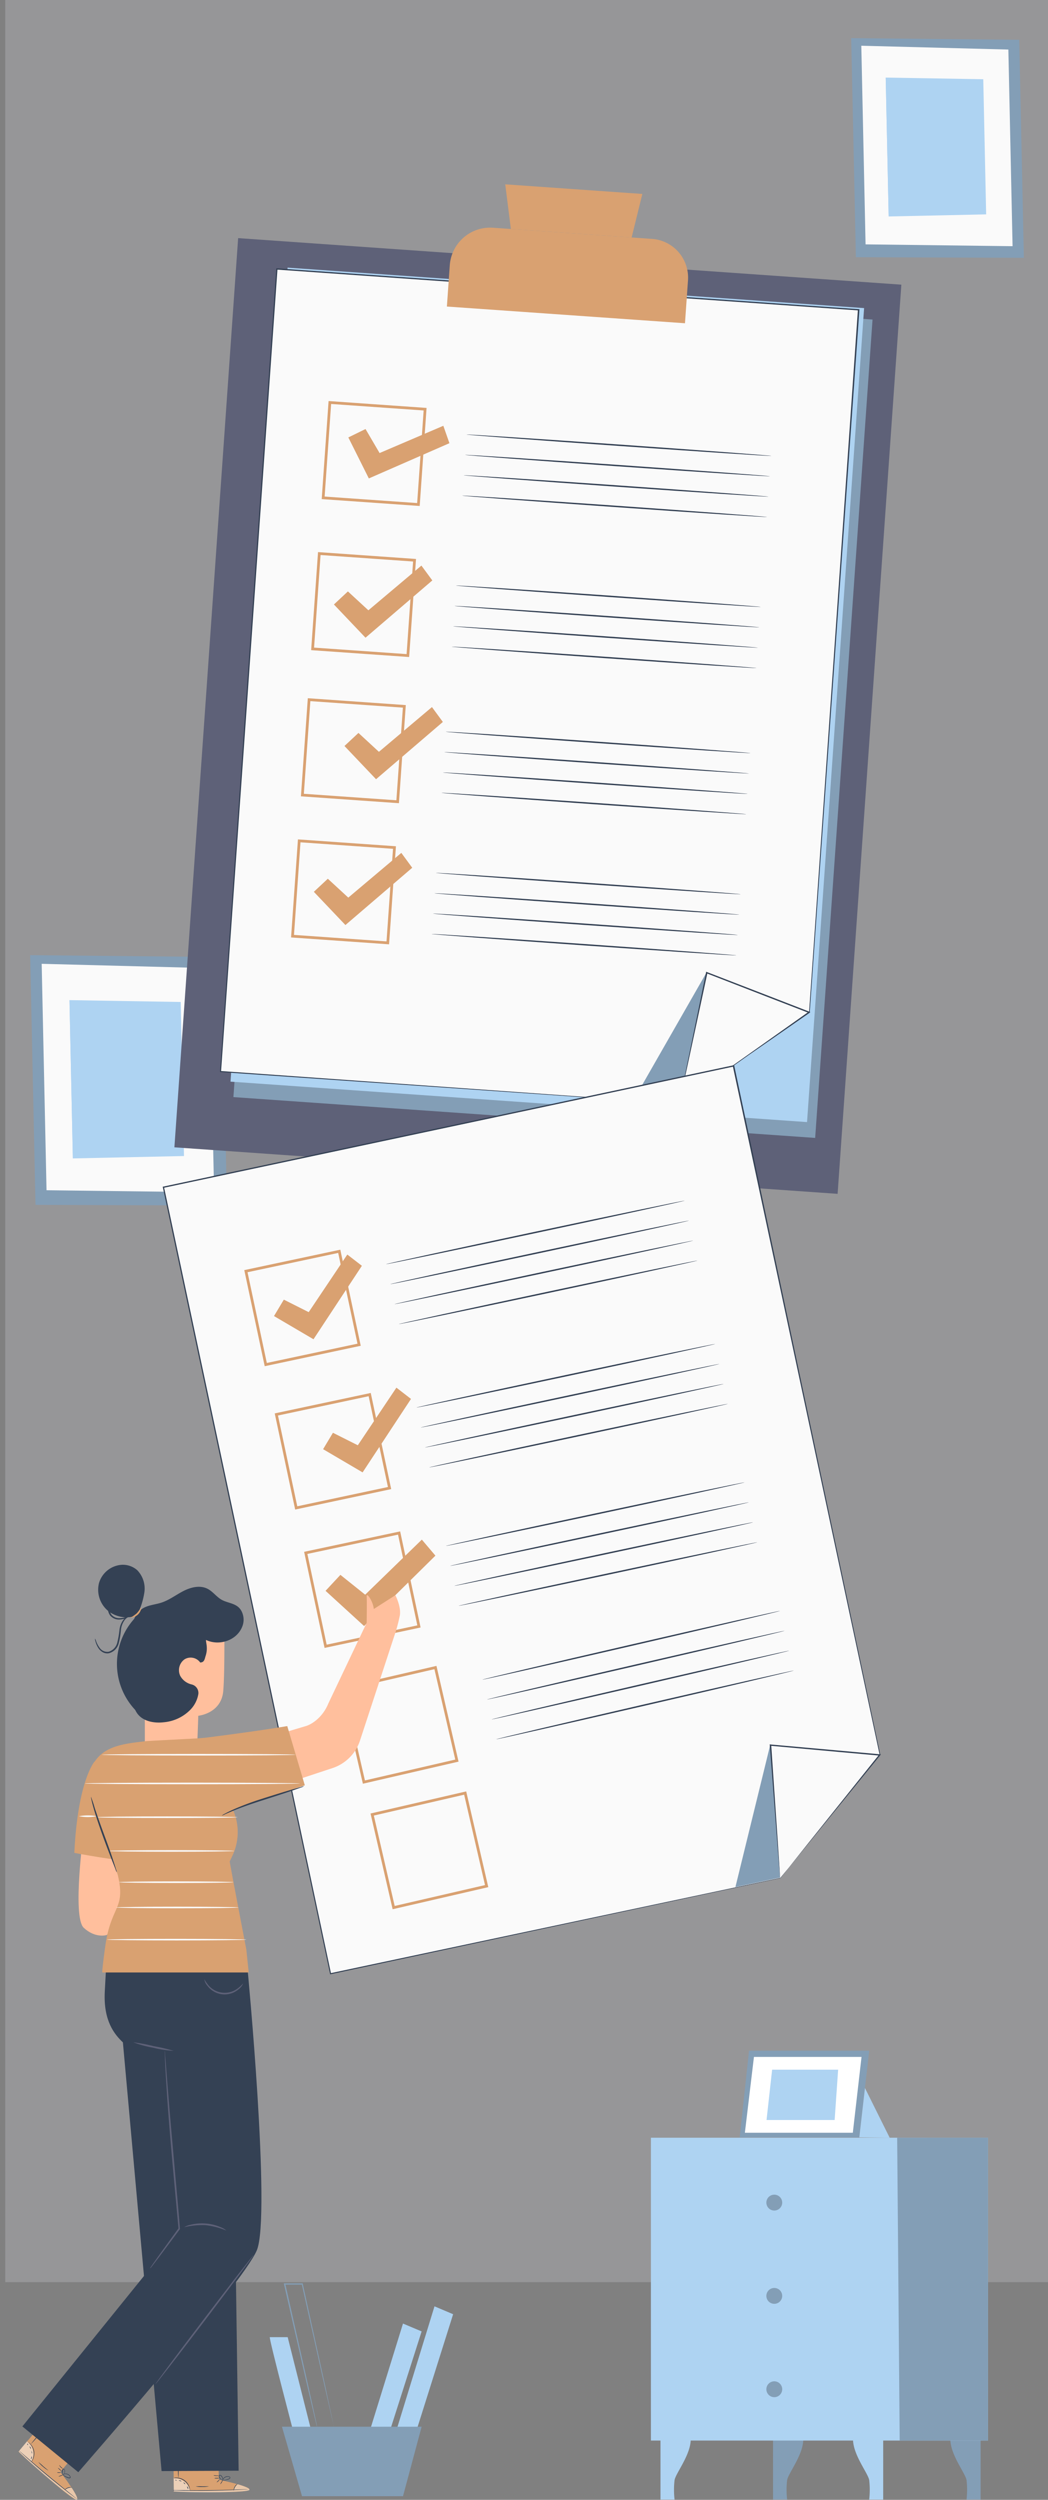 <svg xmlns="http://www.w3.org/2000/svg" width="402" height="958.465" viewBox="0 0 402 958.465">
  <rect x="0" y="0" width="402" height="958.465" fill="#808080" stroke="none"/>
  <g id="img34" transform="translate(-178 -4361)">
    <g id="Grupo_78340" data-name="Grupo 78340" transform="translate(180 4361)">
      <rect id="Rectángulo_33826" data-name="Rectángulo 33826" width="400" height="875" fill="#c8c9d1" opacity="0.304"/>
    </g>
    <g id="Grupo_78671" data-name="Grupo 78671" transform="translate(178 4364)">
      <g id="Grupo_63547" data-name="Grupo 63547" transform="translate(326.51 11.629)">
        <path id="Trazado_140333" data-name="Trazado 140333" d="M2437.22,4188l-64.45-.626,1.8,83.979,64.431.234Z" transform="translate(-2372.77 -4187.37)" fill="#839eb6"/>
        <path id="Trazado_140334" data-name="Trazado 140334" d="M2433.329,4191.946l-56.409-1.466,1.634,76.162,56.391.7Z" transform="translate(-2373.044 -4187.576)" fill="#fafafa"/>
        <path id="Trazado_140335" data-name="Trazado 140335" d="M2424.363,4204.186l-37.423-.625,1.139,53.243,37.395-.8Z" transform="translate(-2373.706 -4188.44)" fill="#aed3f2"/>
        <path id="Trazado_140336" data-name="Trazado 140336" d="M2388.079,4256.8l36.806-28.148-37.946-25.095Z" transform="translate(-2373.706 -4188.44)" fill="#aed3f2"/>
      </g>
      <g id="Grupo_63546" data-name="Grupo 63546" transform="translate(11.571 363.222)">
        <path id="Trazado_140329" data-name="Trazado 140329" d="M2098.133,4241.41l-73.453-.709,2.045,95.728,73.453.271Z" transform="translate(-2024.68 -4240.7)" fill="#839eb6"/>
        <path id="Trazado_140330" data-name="Trazado 140330" d="M2093.711,4245.922l-64.3-1.672,1.859,86.818,64.282.794Z" transform="translate(-2024.993 -4240.935)" fill="#fafafa"/>
        <path id="Trazado_140331" data-name="Trazado 140331" d="M2083.491,4259.87l-42.671-.709,1.308,60.687,42.624-.915Z" transform="translate(-2025.746 -4241.92)" fill="#aed3f2"/>
        <path id="Trazado_140332" data-name="Trazado 140332" d="M2042.128,4319.847l41.952-32.09-43.259-28.6Z" transform="translate(-2025.746 -4241.92)" fill="#aed3f2"/>
      </g>
      <g id="Grupo_78675" data-name="Grupo 78675" transform="translate(5378.749 7427.811)">
        <rect id="Rectángulo_15048" data-name="Rectángulo 15048" width="254.912" height="349.293" transform="matrix(0.998, 0.07, -0.07, 0.998, -5287.402, -7339.512)" fill="#5e6178"/>
        <path id="Trazado_140358" data-name="Trazado 140358" d="M223.6,314.406H0V0H223.6V314.406Z" transform="matrix(0.998, 0.07, -0.07, 0.998, -5267.206, -7323.947)" fill="#839eb6"/>
        <path id="Trazado_140359" data-name="Trazado 140359" d="M221.59,312.723H0V0H221.59V312.723Z" transform="matrix(0.998, 0.07, -0.07, 0.998, -5268.436, -7328.197)" fill="#aed3f2"/>
        <g id="Grupo_63552" data-name="Grupo 63552" transform="matrix(0.998, 0.07, -0.07, 0.998, -5272.753, -7327.94)">
          <path id="Trazado_140360" data-name="Trazado 140360" d="M201.913,287.6l-25.522,20.781H0V0H223.609V270.016Z" transform="translate(0.158 0.231)" fill="#fafafa"/>
          <path id="Trazado_140361" data-name="Trazado 140361" d="M202.071,287.833l1.367-1.135,4.089-3.343,16.177-13.17v.073c0-44.358-.084-142.954-.157-270.015l.242.241H.189L.463.211c0,115.93,0,222.841-.063,308.372l-.21-.21,176.392.126h-.063l19.173-15.558,4.8-3.878c1.051-.862,1.608-1.283,1.608-1.283s-.526.453-1.577,1.324l-4.772,3.921-19.142,15.62h0L.221,308.772H0V0H224.124V.252c-.073,127.1-.137,225.658-.158,270.016h0l-16.387,13.15-4.12,3.312C202.544,287.476,202.071,287.833,202.071,287.833Z" fill="#344154"/>
        </g>
        <path id="Trazado_140362" data-name="Trazado 140362" d="M15.515,0H76.639A14.873,14.873,0,0,1,91.512,14.873V31.366H0V15.5A15.514,15.514,0,0,1,15.515,0Z" transform="matrix(0.998, 0.07, -0.07, 0.998, -5205.132, -7344.581)" fill="#d9a171"/>
        <path id="Trazado_140363" data-name="Trazado 140363" d="M3.343,16.924,0,0H52.683L49.761,16.924Z" transform="matrix(0.998, 0.07, -0.07, 0.998, -5184.941, -7360.133)" fill="#d9a171"/>
        <g id="Grupo_63553" data-name="Grupo 63553" transform="matrix(0.998, 0.07, -0.07, 0.998, -5252.493, -7280.126)">
          <path id="Trazado_140364" data-name="Trazado 140364" d="M37.662,37.673H0V0H37.662ZM1.051,36.621h35.56V1.051H1.051Z" transform="translate(0 3.088)" fill="#d9a171"/>
          <path id="Trazado_140365" data-name="Trazado 140365" d="M117.128.273c0,.158-26.278.274-58.569.274S0,.431,0,.273,26.215,0,58.559,0,117.128.116,117.128.273Z" transform="translate(53.661 11.917)" fill="#344154"/>
          <path id="Trazado_140366" data-name="Trazado 140366" d="M117.128.273c0,.147-26.278.273-58.569.273S0,.42,0,.273,26.215,0,58.559,0,117.128.115,117.128.273Z" transform="translate(53.661 19.738)" fill="#344154"/>
          <path id="Trazado_140367" data-name="Trazado 140367" d="M117.128.273c0,.147-26.278.273-58.569.273S0,.42,0,.273,26.215,0,58.559,0,117.128.116,117.128.273Z" transform="translate(53.661 27.569)" fill="#344154"/>
          <path id="Trazado_140368" data-name="Trazado 140368" d="M117.128.273c0,.158-26.278.273-58.569.273S0,.431,0,.273,26.215,0,58.559,0,117.128.126,117.128.273Z" transform="translate(53.661 35.389)" fill="#344154"/>
          <path id="Trazado_143552" data-name="Trazado 143552" d="M0,17.229l5-5.371,8.335,6.664L32.417,0l4.572,5.393L12.971,29.086Z" transform="matrix(0.956, 0.292, -0.292, 0.956, 13.562, 0)" fill="#d9a171"/>
        </g>
        <g id="Grupo_63554" data-name="Grupo 63554" transform="matrix(0.998, 0.07, -0.07, 0.998, -5256.758, -7219.133)">
          <path id="Trazado_140369" data-name="Trazado 140369" d="M37.662,37.673H0V0H37.662ZM1.051,36.622h35.56V1.051H1.051Z" fill="#d9a171"/>
          <path id="Trazado_140370" data-name="Trazado 140370" d="M0,17.218l5-5.371,8.335,6.675L32.417,0l4.572,5.382L12.971,29.075Z" transform="translate(7.484 2.385)" fill="#d9a171"/>
          <path id="Trazado_140371" data-name="Trazado 140371" d="M117.128.273c0,.157-26.278.272-58.569.272S0,.43,0,.273,26.215,0,58.559,0,117.128.126,117.128.273Z" transform="translate(53.661 8.819)" fill="#344154"/>
          <path id="Trazado_140372" data-name="Trazado 140372" d="M117.128.273c0,.158-26.278.273-58.569.273S0,.431,0,.273,26.215,0,58.559,0,117.128.125,117.128.273Z" transform="translate(53.661 16.65)" fill="#344154"/>
          <path id="Trazado_140373" data-name="Trazado 140373" d="M117.128.273c0,.147-26.278.273-58.569.273S0,.42,0,.273,26.215,0,58.559,0,117.128.147,117.128.273Z" transform="translate(53.661 24.481)" fill="#344154"/>
          <path id="Trazado_140374" data-name="Trazado 140374" d="M117.128.273c0,.147-26.278.273-58.569.273S0,.42,0,.273,26.215,0,58.559,0,117.128.116,117.128.273Z" transform="translate(53.661 32.311)" fill="#344154"/>
        </g>
        <g id="Grupo_63555" data-name="Grupo 63555" transform="matrix(0.998, 0.07, -0.07, 0.998, -5260.676, -7163.107)">
          <path id="Trazado_140375" data-name="Trazado 140375" d="M37.662,37.694H0V0H37.662ZM1.051,36.643h35.56V1.051H1.051Z" transform="translate(0 0)" fill="#d9a171"/>
          <path id="Trazado_140376" data-name="Trazado 140376" d="M0,17.228l5-5.37,8.335,6.674L32.417,0l4.572,5.392L12.971,29.085Z" transform="translate(15.299 0.056)" fill="#d9a171"/>
          <path id="Trazado_140377" data-name="Trazado 140377" d="M117.128.273c0,.158-26.278.273-58.569.273S0,.431,0,.273,26.215,0,58.559,0,117.128.126,117.128.273Z" transform="translate(53.661 8.84)" fill="#344154"/>
          <path id="Trazado_140378" data-name="Trazado 140378" d="M117.128.273c0,.147-26.278.273-58.569.273S0,.42,0,.273,26.215,0,58.559,0,117.128.147,117.128.273Z" transform="translate(53.661 16.672)" fill="#344154"/>
          <path id="Trazado_140379" data-name="Trazado 140379" d="M117.128.273c0,.147-26.278.273-58.569.273S0,.42,0,.273,26.215,0,58.559,0,117.128.116,117.128.273Z" transform="translate(53.661 24.502)" fill="#344154"/>
          <path id="Trazado_140380" data-name="Trazado 140380" d="M117.128.273c0,.157-26.278.273-58.569.273S0,.43,0,.273,26.215,0,58.559,0,117.128.136,117.128.273Z" transform="translate(53.661 32.312)" fill="#344154"/>
        </g>
        <g id="Grupo_63556" data-name="Grupo 63556" transform="matrix(0.998, 0.07, -0.07, 0.998, -5264.461, -7108.979)">
          <path id="Trazado_140381" data-name="Trazado 140381" d="M37.662,37.673H0V0H37.662ZM1.051,36.621h35.56V1.051H1.051Z" fill="#d9a171"/>
          <path id="Trazado_140382" data-name="Trazado 140382" d="M0,17.229l5-5.371,8.335,6.664L32.417,0l4.572,5.393L12.971,29.086Z" transform="translate(7.484 2.385)" fill="#d9a171"/>
          <path id="Trazado_140383" data-name="Trazado 140383" d="M117.128.273c0,.147-26.278.272-58.569.272S0,.42,0,.273,26.215,0,58.559,0,117.128.115,117.128.273Z" transform="translate(53.661 8.829)" fill="#344154"/>
          <path id="Trazado_140384" data-name="Trazado 140384" d="M117.128.273c0,.147-26.278.273-58.569.273S0,.42,0,.273,26.215,0,58.559,0,117.128.116,117.128.273Z" transform="translate(53.661 16.66)" fill="#344154"/>
          <path id="Trazado_140385" data-name="Trazado 140385" d="M117.128.272c0,.157-26.278.273-58.569.273S0,.43,0,.272,26.215,0,58.559,0,117.128.094,117.128.272Z" transform="translate(53.661 24.481)" fill="#344154"/>
          <path id="Trazado_140386" data-name="Trazado 140386" d="M117.128.273c0,.147-26.278.273-58.569.273S0,.419,0,.273,26.215,0,58.559,0,117.128.125,117.128.273Z" transform="translate(53.661 32.312)" fill="#344154"/>
        </g>
        <path id="Trazado_140387" data-name="Trazado 140387" d="M24.513,0,0,50.77H17.5Z" transform="matrix(0.998, 0.07, -0.07, 0.998, -5132.059, -7059.913)" fill="#839eb6"/>
        <g id="Grupo_63557" data-name="Grupo 63557" transform="matrix(0.998, 0.07, -0.07, 0.998, -5114.623, -7058.714)">
          <path id="Trazado_140388" data-name="Trazado 140388" d="M0,50.77,7.011,0,47.217,12.4Z" transform="translate(0.024 0.305)" fill="#fafafa"/>
          <path id="Trazado_140389" data-name="Trazado 140389" d="M.024,51.106,13.541,39.985,47.062,12.54l.095.462L31.631,8.22,6.961.589l.326-.21C5.185,15.095,3.387,27.76,2.1,36.737.844,45.461.192,49.971,0,51.106c0-.073,0-.147,0-.221l.094-.7c.084-.652.2-1.577.357-2.764.326-2.46.788-6.013,1.377-10.459C3.051,27.9,4.754,15.167,6.74.3V0l.284.095,24.691,7.6L47.23,12.487l.484.147-.389.315L13.394,40.279,3.482,48.247l-2.649,2.1c-.273.231-.5.4-.673.536S.024,51.106.024,51.106Z" fill="#344154"/>
        </g>
        <g id="Grupo_78677" data-name="Grupo 78677" transform="translate(-5316.337 -7022.403)">
          <g id="Grupo_78676" data-name="Grupo 78676" transform="matrix(0.978, -0.208, 0.208, 0.978, 0, 46.598)">
            <path id="Trazado_140360-2" data-name="Trazado 140360" d="M201.913,287.6l-25.522,20.781H0V0H223.609V270.016Z" transform="translate(0.158 0.231)" fill="#fafafa"/>
            <path id="Trazado_140361-2" data-name="Trazado 140361" d="M202.071,287.833l1.367-1.135,4.089-3.343,16.177-13.17v.073c0-44.358-.084-142.954-.157-270.015l.242.241H.189L.463.211c0,115.93,0,222.841-.063,308.372l-.21-.21,176.392.126h-.063l19.173-15.558,4.8-3.878c1.051-.862,1.608-1.283,1.608-1.283s-.526.453-1.577,1.324l-4.772,3.921-19.142,15.62h0L.221,308.772H0V0H224.124V.252c-.073,127.1-.137,225.658-.158,270.016h0l-16.387,13.15-4.12,3.312C202.544,287.476,202.071,287.833,202.071,287.833Z" fill="#344154"/>
          </g>
          <path id="Trazado_143551" data-name="Trazado 143551" d="M24.513,0,0,50.77H17.5Z" transform="matrix(0.978, -0.208, 0.208, 0.978, 209.122, 265.463)" fill="#839eb6"/>
          <g id="Grupo_78683" data-name="Grupo 78683" transform="matrix(0.978, -0.208, 0.208, 0.978, 226.214, 261.808)">
            <path id="Trazado_140388-2" data-name="Trazado 140388" d="M0,50.77,7.011,0,47.217,12.4Z" transform="translate(0.024 0.305)" fill="#fafafa"/>
            <path id="Trazado_140389-2" data-name="Trazado 140389" d="M.024,51.106,13.541,39.985,47.062,12.54l.095.462L31.631,8.22,6.961.589l.326-.21C5.185,15.095,3.387,27.76,2.1,36.737.844,45.461.192,49.971,0,51.106c0-.073,0-.147,0-.221l.094-.7c.084-.652.2-1.577.357-2.764.326-2.46.788-6.013,1.377-10.459C3.051,27.9,4.754,15.167,6.74.3V0l.284.095,24.691,7.6L47.23,12.487l.484.147-.389.315L13.394,40.279,3.482,48.247l-2.649,2.1c-.273.231-.5.4-.673.536S.024,51.106.024,51.106Z" fill="#344154"/>
          </g>
        </g>
        <g id="Grupo_63558" data-name="Grupo 63558" transform="matrix(0.998, 0.07, -0.07, 0.998, -5138.909, -7356.915)" opacity="0.3">
          <path id="Trazado_140390" data-name="Trazado 140390" d="M2.9,0,0,16.924H3.616L6.538,0h-4.6" fill="#d9a171"/>
        </g>
        <g id="Grupo_78679" data-name="Grupo 78679" transform="matrix(0.978, -0.208, 0.208, 0.978, -5285.045, -6943.834)">
          <path id="Trazado_140369-2" data-name="Trazado 140369" d="M37.662,37.673H0V0H37.662ZM1.051,36.622h35.56V1.051H1.051Z" fill="#d9a171"/>
          <path id="Trazado_140370-2" data-name="Trazado 140370" d="M0,17.218l5-5.371,8.335,6.675L32.417,0l4.572,5.382L12.971,29.075Z" transform="translate(7.484 2.385)" fill="#d9a171"/>
          <path id="Trazado_140371-2" data-name="Trazado 140371" d="M117.128.273c0,.157-26.278.272-58.569.272S0,.43,0,.273,26.215,0,58.559,0,117.128.126,117.128.273Z" transform="translate(53.661 8.819)" fill="#344154"/>
          <path id="Trazado_140372-2" data-name="Trazado 140372" d="M117.128.273c0,.158-26.278.273-58.569.273S0,.431,0,.273,26.215,0,58.559,0,117.128.125,117.128.273Z" transform="translate(53.661 16.65)" fill="#344154"/>
          <path id="Trazado_140373-2" data-name="Trazado 140373" d="M117.128.273c0,.147-26.278.273-58.569.273S0,.42,0,.273,26.215,0,58.559,0,117.128.147,117.128.273Z" transform="translate(53.661 24.481)" fill="#344154"/>
          <path id="Trazado_140374-2" data-name="Trazado 140374" d="M117.128.273c0,.147-26.278.273-58.569.273S0,.42,0,.273,26.215,0,58.559,0,117.128.116,117.128.273Z" transform="translate(53.661 32.311)" fill="#344154"/>
        </g>
        <g id="Grupo_78678" data-name="Grupo 78678" transform="matrix(0.978, -0.208, 0.208, 0.978, -5273.368, -6888.899)">
          <path id="Trazado_140375-2" data-name="Trazado 140375" d="M37.662,37.694H0V0H37.662ZM1.051,36.643h35.56V1.051H1.051Z" transform="translate(0 0)" fill="#d9a171"/>
          <path id="Trazado_140376-2" data-name="Trazado 140376" d="M0,17.228l5-5.37,8.335,6.674L32.417,0l4.572,5.392L12.971,29.085Z" transform="translate(15.299 0.056)" fill="#d9a171"/>
          <path id="Trazado_140377-2" data-name="Trazado 140377" d="M117.128.273c0,.158-26.278.273-58.569.273S0,.431,0,.273,26.215,0,58.559,0,117.128.126,117.128.273Z" transform="translate(53.661 8.84)" fill="#344154"/>
          <path id="Trazado_140378-2" data-name="Trazado 140378" d="M117.128.273c0,.147-26.278.273-58.569.273S0,.42,0,.273,26.215,0,58.559,0,117.128.147,117.128.273Z" transform="translate(53.661 16.672)" fill="#344154"/>
          <path id="Trazado_140379-2" data-name="Trazado 140379" d="M117.128.273c0,.147-26.278.273-58.569.273S0,.42,0,.273,26.215,0,58.559,0,117.128.116,117.128.273Z" transform="translate(53.661 24.502)" fill="#344154"/>
          <path id="Trazado_140380-2" data-name="Trazado 140380" d="M117.128.273c0,.157-26.278.273-58.569.273S0,.43,0,.273,26.215,0,58.559,0,117.128.136,117.128.273Z" transform="translate(53.661 32.312)" fill="#344154"/>
        </g>
        <g id="Grupo_78680" data-name="Grupo 78680" transform="matrix(0.978, -0.208, 0.208, 0.978, -5262.087, -6835.825)">
          <path id="Trazado_140381-2" data-name="Trazado 140381" d="M37.662,37.673H0V0H37.662ZM1.051,36.621h35.56V1.051H1.051Z" fill="#d9a171"/>
          <path id="Trazado_140383-2" data-name="Trazado 140383" d="M117.128.273c0,.147-26.278.272-58.569.272S0,.42,0,.273,26.215,0,58.559,0,117.128.115,117.128.273Z" transform="translate(53.661 8.829)" fill="#344154"/>
          <path id="Trazado_140384-2" data-name="Trazado 140384" d="M117.128.273c0,.147-26.278.273-58.569.273S0,.42,0,.273,26.215,0,58.559,0,117.128.116,117.128.273Z" transform="translate(53.661 16.66)" fill="#344154"/>
          <path id="Trazado_140385-2" data-name="Trazado 140385" d="M117.128.272c0,.157-26.278.273-58.569.273S0,.43,0,.272,26.215,0,58.559,0,117.128.094,117.128.272Z" transform="translate(53.661 24.481)" fill="#344154"/>
          <path id="Trazado_140386-2" data-name="Trazado 140386" d="M117.128.273c0,.147-26.278.273-58.569.273S0,.419,0,.273,26.215,0,58.559,0,117.128.125,117.128.273Z" transform="translate(53.661 32.312)" fill="#344154"/>
        </g>
        <g id="Grupo_78681" data-name="Grupo 78681" transform="translate(-5248.025 -6783.619) rotate(-13)">
          <path id="Trazado_140364-2" data-name="Trazado 140364" d="M37.662,37.673H0V0H37.662ZM1.051,36.621h35.56V1.051H1.051Z" fill="#d9a171"/>
          <path id="Trazado_140365-2" data-name="Trazado 140365" d="M117.128.273c0,.158-26.278.274-58.569.274S0,.431,0,.273,26.215,0,58.559,0,117.128.116,117.128.273Z" transform="translate(53.661 8.829)" fill="#344154"/>
          <path id="Trazado_140366-2" data-name="Trazado 140366" d="M117.128.273c0,.147-26.278.273-58.569.273S0,.42,0,.273,26.215,0,58.559,0,117.128.115,117.128.273Z" transform="translate(53.661 16.65)" fill="#344154"/>
          <path id="Trazado_140367-2" data-name="Trazado 140367" d="M117.128.273c0,.147-26.278.273-58.569.273S0,.42,0,.273,26.215,0,58.559,0,117.128.116,117.128.273Z" transform="translate(53.661 24.481)" fill="#344154"/>
          <path id="Trazado_140368-2" data-name="Trazado 140368" d="M117.128.273c0,.158-26.278.273-58.569.273S0,.431,0,.273,26.215,0,58.559,0,117.128.126,117.128.273Z" transform="translate(53.661 32.302)" fill="#344154"/>
        </g>
        <g id="Grupo_78682" data-name="Grupo 78682" transform="translate(-5236.615 -6735.495) rotate(-13)">
          <path id="Trazado_140364-3" data-name="Trazado 140364" d="M37.662,37.673H0V0H37.662ZM1.051,36.621h35.56V1.051H1.051Z" fill="#d9a171"/>
        </g>
      </g>
      <rect id="Rectángulo_31400" data-name="Rectángulo 31400" width="400" height="955" fill="none"/>
      <g id="Grupo_63545" data-name="Grupo 63545" transform="translate(249.683 783.258)">
        <g id="Grupo_63544" data-name="Grupo 63544">
          <path id="Trazado_140317" data-name="Trazado 140317" d="M1641.11,4355.066v23.368h5.4a32.459,32.459,0,0,1,0-7.457c.513-2.8,6.375-9.862,6.2-15.958Z" transform="translate(-1637.438 -4206.339)" fill="#aed3f2"/>
          <path id="Trazado_140318" data-name="Trazado 140318" d="M1687.43,4355.066v23.368h5.4a32.459,32.459,0,0,1,0-7.457c.513-2.8,6.366-9.862,6.2-15.958Z" transform="translate(-1640.582 -4206.339)" fill="#839eb6"/>
          <path id="Trazado_140319" data-name="Trazado 140319" d="M1731.917,4355.066v23.368h-5.369a33.047,33.047,0,0,0,0-7.457c-.522-2.8-6.375-9.862-6.208-15.958Z" transform="translate(-1642.816 -4206.339)" fill="#aed3f2"/>
          <path id="Trazado_140320" data-name="Trazado 140320" d="M1772.005,4355.066v23.368h-5.4a33.018,33.018,0,0,0,0-7.457c-.512-2.8-6.375-9.862-6.2-15.958Z" transform="translate(-1645.536 -4206.339)" fill="#839eb6"/>
          <rect id="Rectángulo_15044" data-name="Rectángulo 15044" width="129.302" height="116.113" transform="translate(0 33.37)" fill="#aed3f2"/>
          <path id="Trazado_140321" data-name="Trazado 140321" d="M2109.51,4443.97l.969,116.113h33.873V4443.96Z" transform="translate(-2015.05 -4410.6)" fill="#839eb6"/>
          <rect id="Rectángulo_15045" data-name="Rectángulo 15045" width="83.014" height="29.548" transform="translate(5.816 41.908)" fill="#aed3f2"/>
          <rect id="Rectángulo_15046" data-name="Rectángulo 15046" width="83.014" height="29.548" transform="translate(5.816 77.346)" fill="#aed3f2"/>
          <rect id="Rectángulo_15047" data-name="Rectángulo 15047" width="83.014" height="29.548" transform="translate(5.816 112.776)" fill="#aed3f2"/>
          <g id="Grupo_63543" data-name="Grupo 63543" transform="translate(34.059)">
            <path id="Trazado_140322" data-name="Trazado 140322" d="M2048.289,4408.17l-3.579,33.229h45.878l3.8-33.229Z" transform="translate(-2044.71 -4408.17)" fill="#839eb6"/>
            <path id="Trazado_140323" data-name="Trazado 140323" d="M2050.317,4410.73l-3.477,29.082h41.4l3.346-29.082Z" transform="translate(-2044.854 -4408.344)" fill="#fff"/>
            <path id="Trazado_140324" data-name="Trazado 140324" d="M2057.894,4415.98l-2.144,19.295h26.127l1.342-19.295Z" transform="translate(-2045.459 -4408.7)" fill="#aed3f2"/>
          </g>
          <path id="Trazado_140325" data-name="Trazado 140325" d="M2096.092,4423.52l9.48,19.052-11.642-.131,2.162-18.921" transform="translate(-2013.992 -4409.212)" fill="#aed3f2"/>
        </g>
        <path id="Trazado_140326" data-name="Trazado 140326" d="M1690.757,4257.779a3.039,3.039,0,1,1-3.038-3.039,3.039,3.039,0,0,1,3.038,3.039Z" transform="translate(-1640.395 -4199.531)" fill="#839eb6"/>
        <path id="Trazado_140327" data-name="Trazado 140327" d="M1690.757,4296.149a3.039,3.039,0,1,1-3.038-3.038,3.039,3.039,0,0,1,3.038,3.038Z" transform="translate(-1640.395 -4202.136)" fill="#839eb6"/>
        <path id="Trazado_140328" data-name="Trazado 140328" d="M1690.757,4334.549a3.039,3.039,0,1,1-3.038-3.039,3.039,3.039,0,0,1,3.038,3.039Z" transform="translate(-1640.395 -4204.743)" fill="#839eb6"/>
      </g>
      <g id="Grupo_63548" data-name="Grupo 63548" transform="translate(103.481 872.459)">
        <path id="Trazado_140337" data-name="Trazado 140337" d="M1993.48,4313.48c-.271.822,9.339,37.357,9.339,37.357l6.594-1.373-9.068-35.984Z" transform="translate(-1993.474 -4292.841)" fill="#aed3f2"/>
        <path id="Trazado_140338" data-name="Trazado 140338" d="M2418.257,4520.55l-13.187,42.578h7.7l12.636-39.562Z" transform="translate(-2367.156 -4505.132)" fill="#aed3f2"/>
        <path id="Trazado_140339" data-name="Trazado 140339" d="M2431.061,4513.48l-15.111,49.181h7.7l14.56-46.155Z" transform="translate(-2367.875 -4504.665)" fill="#aed3f2"/>
        <path id="Trazado_140340" data-name="Trazado 140340" d="M2369.48,4562.9l7.7,26.646h38.73l7.145-26.646Z" transform="translate(-2364.805 -4507.93)" fill="#839eb6"/>
        <path id="Trazado_140341" data-name="Trazado 140341" d="M2018.506,4346.351a2.586,2.586,0,0,1-.084-.27l-.206-.813c-.177-.756-.42-1.8-.738-3.147l-2.662-11.637c-2.213-9.89-5.277-23.554-8.695-38.8l.234.187h-6.78l.233-.29c3.446,15.26,6.537,28.952,8.751,38.833,1.083,4.913,1.961,8.891,2.568,11.665.29,1.354.514,2.419.682,3.166.065.346.121.617.159.832a.927.927,0,0,1,0,.28,2.632,2.632,0,0,1-.084-.271c-.056-.206-.122-.476-.206-.813-.187-.756-.439-1.8-.766-3.147-.644-2.8-1.569-6.733-2.718-11.637-2.27-9.89-5.4-23.554-8.891-38.8l-.075-.3h7.285v.2c3.353,15.26,6.369,28.952,8.545,38.833,1.055,4.912,1.868,8.891,2.512,11.665.28,1.354.495,2.419.654,3.166l.159.832A.93.93,0,0,1,2018.506,4346.351Z" transform="translate(-1993.854 -4291.381)" fill="#839eb6"/>
      </g>
      <g id="Grupo_63576" data-name="Grupo 63576" transform="translate(7.119 587.313)">
        <g id="Grupo_63560" data-name="Grupo 63560" transform="translate(29.327 9.635)">
          <path id="Trazado_140391" data-name="Trazado 140391" d="M1740.69,4160.372h0a10.779,10.779,0,0,0,11.581-10.335c.227-5.856.431-11.784.431-11.784s8.886-.838,9.58-9.581.347-29.1.347-29.1h0a30.659,30.659,0,0,0-30.97,1.988l.539,30.958v16.646C1732.211,4154.707,1735.121,4159.94,1740.69,4160.372Z" transform="translate(-1713.084 -4080.357)" fill="#ffbf9d"/>
          <path id="Trazado_140392" data-name="Trazado 140392" d="M1754.231,4119.119a4.5,4.5,0,0,0-5.988-1.306,5.1,5.1,0,0,0-1.7,6.383,6.713,6.713,0,0,0,4.311,3.27,3.378,3.378,0,0,1,2.647,3.593,11.3,11.3,0,0,1-3.09,6.132,16.276,16.276,0,0,1-10.179,4.79c-3.748.443-8.036-.347-10.215-3.425-1.593-2.239-1.7-5.161-1.76-7.9q-.2-9.736-.407-19.46a28.372,28.372,0,0,1,.443-6.982,9.408,9.408,0,0,1,3.689-5.771c2.144-1.4,4.79-1.521,7.281-2.312,3.054-.982,5.64-3.006,8.491-4.467s6.335-2.323,9.2-.887c2.06,1.03,3.437,3.078,5.425,4.216,2.85,1.617,6.719,1.2,8.1,5.424a7.078,7.078,0,0,1,0,4.479c-1.928,5.688-8.97,7.976-14.048,5.521-.1.971.85,3.114-.168,6.156-.323.97-.431,2.455-1.952,2.479" transform="translate(-1713.847 -4081.593)" fill="#344154"/>
          <path id="Trazado_140393" data-name="Trazado 140393" d="M1732.057,4102.415a29.923,29.923,0,0,0,2.826-8.837,10.13,10.13,0,0,0-2.766-8.538,8.381,8.381,0,0,0-5.8-2.048,9.783,9.783,0,0,0-8.838,6.994,10.548,10.548,0,0,0,3.593,10.777,11.461,11.461,0,0,0,11.4,1.485" transform="translate(-1715.948 -4082.986)" fill="#344154"/>
          <path id="Trazado_140394" data-name="Trazado 140394" d="M1731.688,4096.53a4.336,4.336,0,0,1-4.168,4.072,16.072,16.072,0,0,0,2.4-1.677,18.842,18.842,0,0,0,1.773-2.394Z" transform="translate(-1713.902 -4080.31)" fill="#d9a171"/>
          <path id="Trazado_140395" data-name="Trazado 140395" d="M1730.284,4099.638a8.379,8.379,0,0,1-2.395,1.75,6.746,6.746,0,0,1-3.138.886,4.357,4.357,0,0,1-3.677-1.641,4.859,4.859,0,0,1-.647-3.976,7.709,7.709,0,0,1,1.473-2.91,8.951,8.951,0,0,1,2.084-2.1c.084,0-.695.9-1.724,2.4a7.936,7.936,0,0,0-1.27,2.779,4.38,4.38,0,0,0,.587,3.484,3.856,3.856,0,0,0,3.162,1.438,6.7,6.7,0,0,0,2.958-.707C1729.3,4100.212,1730.224,4099.542,1730.284,4099.638Z" transform="translate(-1715.337 -4081.273)" fill="#344154"/>
          <path id="Trazado_140396" data-name="Trazado 140396" d="M1716.15,4108.093a4.1,4.1,0,0,1,.419.97,9.716,9.716,0,0,0,1.305,2.5,3.593,3.593,0,0,0,3.437,1.592,4.789,4.789,0,0,0,3.317-3.341,33.682,33.682,0,0,0,.9-5.113,7.883,7.883,0,0,1,1.677-4.025,4.334,4.334,0,0,1,2.563-1.461,1.674,1.674,0,0,1,1.078.1c0,.06-.4,0-1.03.145a4.332,4.332,0,0,0-2.276,1.509,7.746,7.746,0,0,0-1.449,3.833,30.258,30.258,0,0,1-.874,5.22,5.246,5.246,0,0,1-3.8,3.7,3.515,3.515,0,0,1-2.4-.467,4.77,4.77,0,0,1-1.509-1.425,8.726,8.726,0,0,1-1.2-2.695,2.725,2.725,0,0,1-.168-1.041Z" transform="translate(-1716.148 -4079.788)" fill="#344154"/>
        </g>
        <path id="Trazado_140397" data-name="Trazado 140397" d="M1712.869,4168.318s-4.491,32.837,0,37.005,8.79,2.778,8.79,2.778l8.539-7.186,1.676-32.646Z" transform="translate(-1687.864 -4056.5)" fill="#ffbf9d"/>
        <g id="Grupo_63561" data-name="Grupo 63561" transform="translate(95.938)">
          <path id="Trazado_140398" data-name="Trazado 140398" d="M2160.99,4307.229l5.7-6.12,9.5,7.6,21.736-21.113,5.209,6.144-27.365,26.993Z" transform="translate(-2139.17 -4287.601)" fill="#d9a171"/>
          <path id="Trazado_140399" data-name="Trazado 140399" d="M1820.368,4092.732l-8.263,5.294c-.371-3.258-2.862-6.5-2.742-4.863s0,10.156,0,10.156l-14.743,31.007c-2,4.922-6.06,8-9.089,8.729l-13.76,4.1,5.377,18.179,19.161-6.335a16.516,16.516,0,0,0,10.479-10.5l13.173-40.154a61.914,61.914,0,0,0,2.132-7.9C1822.643,4097.079,1820.368,4092.732,1820.368,4092.732Z" transform="translate(-1771.77 -4071.425)" fill="#ffbf9d"/>
        </g>
        <g id="Grupo_63565" data-name="Grupo 63565" transform="translate(59.304 351.226)">
          <g id="Grupo_63563" data-name="Grupo 63563" transform="translate(0.096)">
            <path id="Trazado_140400" data-name="Trazado 140400" d="M1758.7,4377.418l-.215-9.2-17.221.276.156,13.461h1.078c4.79.191,24.2.623,27.365-.4C1773.379,4380.483,1758.7,4377.418,1758.7,4377.418Z" transform="translate(-1741.26 -4368.22)" fill="#d9a171"/>
            <g id="Grupo_63562" data-name="Grupo 63562" transform="translate(0.096 8.688)" opacity="0.5">
              <path id="Trazado_140401" data-name="Trazado 140401" d="M1747.651,4380.284a5.99,5.99,0,0,0-2.263-3.593,5.849,5.849,0,0,0-4.048-1.2l.072,4.79Z" transform="translate(-1741.34 -4375.474)" fill="#fff"/>
            </g>
          </g>
          <g id="Grupo_63564" data-name="Grupo 63564" transform="translate(0.252 10.946)" opacity="0.4">
            <path id="Trazado_140402" data-name="Trazado 140402" d="M1765.845,4377.36s5.15,1.4,4.527,2.252-20.287,1.2-28.981.539v-.383l22.946-.168S1764.874,4377.42,1765.845,4377.36Z" transform="translate(-1741.39 -4377.36)" fill="#fff"/>
          </g>
          <path id="Trazado_140403" data-name="Trazado 140403" d="M1741.18,4379.441a1.614,1.614,0,0,0,.3,0h.85l3.138.083c2.647,0,6.3.084,10.335,0s7.7-.191,10.335-.323l3.138-.18.85-.072a.889.889,0,0,0,.288,0h-1.15l-3.126.107c-2.647.1-6.3.2-10.335.264s-7.688.06-10.335,0h-4.287Z" transform="translate(-1741.18 -4366.1)" fill="#344154"/>
          <path id="Trazado_140404" data-name="Trazado 140404" d="M1760.572,4379.906a6.433,6.433,0,0,1,.563-1.508,6.718,6.718,0,0,1,1.042-1.2,2.287,2.287,0,0,0-1.2,1.1A2.4,2.4,0,0,0,1760.572,4379.906Z" transform="translate(-1737.351 -4366.446)" fill="#344154"/>
          <path id="Trazado_140405" data-name="Trazado 140405" d="M1756.292,4377.61a3.483,3.483,0,0,0,.539-.671c.252-.407.4-.743.347-.779s-.287.275-.527.671S1756.243,4377.586,1756.292,4377.61Z" transform="translate(-1738.196 -4366.651)" fill="#344154"/>
          <path id="Trazado_140406" data-name="Trazado 140406" d="M1755.121,4376.934a2.944,2.944,0,0,0,.6-.407c.3-.263.491-.526.455-.574s-.311.144-.6.419S1755.073,4376.9,1755.121,4376.934Z" transform="translate(-1738.427 -4366.694)" fill="#344154"/>
          <path id="Trazado_140407" data-name="Trazado 140407" d="M1754.36,4375.452a2.323,2.323,0,0,0,.9.1,1.932,1.932,0,0,0,.9-.108,1.855,1.855,0,0,0-.9-.1,1.973,1.973,0,0,0-.9.108Z" transform="translate(-1738.576 -4366.816)" fill="#344154"/>
          <path id="Trazado_140408" data-name="Trazado 140408" d="M1754.09,4374.47a1.647,1.647,0,0,0,1.006.275,1.728,1.728,0,0,0,1.042-.155,7.879,7.879,0,0,0-1.03,0A5.027,5.027,0,0,0,1754.09,4374.47Z" transform="translate(-1738.629 -4366.985)" fill="#344154"/>
          <path id="Trazado_140409" data-name="Trazado 140409" d="M1756.76,4376.367a3.072,3.072,0,0,0,1.1,0,6.619,6.619,0,0,0,1.2-.276,3.607,3.607,0,0,0,.671-.288.613.613,0,0,0,.275-.359.431.431,0,0,0-.179-.431,2.011,2.011,0,0,0-2.5.633,2.109,2.109,0,0,0-.347.744.717.717,0,0,0,0,.3,3.453,3.453,0,0,1,.491-.958,1.916,1.916,0,0,1,.934-.622,1.712,1.712,0,0,1,1.329.059c.168.132.108.335-.083.456a2.926,2.926,0,0,1-.623.276,8.207,8.207,0,0,1-1.138.322A11.036,11.036,0,0,0,1756.76,4376.367Z" transform="translate(-1738.101 -4366.917)" fill="#344154"/>
          <path id="Trazado_140410" data-name="Trazado 140410" d="M1757.242,4376.5a1.088,1.088,0,0,0,.12-.767,1.809,1.809,0,0,0-.323-.8,1.067,1.067,0,0,0-.922-.551.432.432,0,0,0-.336.515,1.2,1.2,0,0,0,.192.491,3.078,3.078,0,0,0,.539.659,1.732,1.732,0,0,0,.635.442s-.216-.2-.527-.55a3.789,3.789,0,0,1-.479-.646c-.156-.24-.264-.659,0-.707s.563.24.73.455a1.849,1.849,0,0,1,.335.718A4.351,4.351,0,0,1,1757.242,4376.5Z" transform="translate(-1738.297 -4367.003)" fill="#344154"/>
          <path id="Trazado_140411" data-name="Trazado 140411" d="M1741.42,4375.458a7.131,7.131,0,0,1,1.27,0,5.456,5.456,0,0,1,2.79,1.1,5.525,5.525,0,0,1,1.772,2.4c.275.73.312,1.2.347,1.2a.9.9,0,0,0,0-.348,4.892,4.892,0,0,0-.2-.922,5.21,5.21,0,0,0-4.695-3.628,4.4,4.4,0,0,0-.946,0,1.081,1.081,0,0,0-.336.2Z" transform="translate(-1741.132 -4366.835)" fill="#344154"/>
          <path id="Trazado_140412" data-name="Trazado 140412" d="M1742.839,4369.411a27.965,27.965,0,0,0-.1,3.592,28.934,28.934,0,0,0,.108,3.534,27.666,27.666,0,0,0,.1-3.534,32.519,32.519,0,0,0-.108-3.593Z" transform="translate(-1740.875 -4367.985)" fill="#344154"/>
          <path id="Trazado_140413" data-name="Trazado 140413" d="M1748.39,4378.068a9.409,9.409,0,0,0,2.527.216,10.49,10.49,0,0,0,2.515-.24c0-.06-1.138,0-2.515,0A21.149,21.149,0,0,0,1748.39,4378.068Z" transform="translate(-1739.755 -4366.284)" fill="#344154"/>
          <path id="Trazado_140414" data-name="Trazado 140414" d="M1745.58,4378.1s.1.24.2.491.192.491.251.479.084-.275,0-.562S1745.616,4378.054,1745.58,4378.1Z" transform="translate(-1740.311 -4366.269)" fill="#344154"/>
          <path id="Trazado_140415" data-name="Trazado 140415" d="M1744.49,4376.791a1.057,1.057,0,0,0,.263.407c.192.18.359.288.4.24s-.072-.216-.251-.4S1744.538,4376.755,1744.49,4376.791Z" transform="translate(-1740.526 -4366.528)" fill="#344154"/>
          <path id="Trazado_140416" data-name="Trazado 140416" d="M1743,4376.227c0,.06.252.06.5.144s.431.216.479.18-.1-.275-.419-.383S1743,4376.179,1743,4376.227Z" transform="translate(-1740.82 -4366.659)" fill="#344154"/>
          <path id="Trazado_140417" data-name="Trazado 140417" d="M1741.88,4376.013a.481.481,0,0,0,.216.191.462.462,0,0,0,.3,0c.024,0-.084-.144-.227-.2S1741.892,4375.893,1741.88,4376.013Z" transform="translate(-1741.042 -4366.695)" fill="#344154"/>
        </g>
        <g id="Grupo_63569" data-name="Grupo 63569" transform="translate(0 339.358)">
          <g id="Grupo_63567" data-name="Grupo 63567">
            <path id="Trazado_140418" data-name="Trazado 140418" d="M1707.708,4376.43l5.844-7.1-13.245-11.018-8.646,10.3.767.731c3.485,3.245,17.964,16.262,21.006,17.557C1716.845,4388.334,1707.708,4376.43,1707.708,4376.43Z" transform="translate(-1691.66 -4358.31)" fill="#d9a171"/>
            <g id="Grupo_63566" data-name="Grupo 63566" transform="translate(0.168 6.372)" opacity="0.5">
              <path id="Trazado_140419" data-name="Trazado 140419" d="M1696.518,4371.45a5.985,5.985,0,0,0,.659-4.227,5.83,5.83,0,0,0-2.3-3.593l-3.078,3.7Z" transform="translate(-1691.8 -4363.63)" fill="#fff"/>
            </g>
          </g>
          <g id="Grupo_63568" data-name="Grupo 63568" transform="translate(0 10.024)" opacity="0.4">
            <path id="Trazado_140420" data-name="Trazado 140420" d="M1712.007,4380.788s2.994,4.419,1.964,4.658-16.143-12.347-22.311-18.49l.263-.276,17.5,14.839S1711.229,4380.236,1712.007,4380.788Z" transform="translate(-1691.66 -4366.68)" fill="#fff"/>
          </g>
          <path id="Trazado_140421" data-name="Trazado 140421" d="M1691.71,4366.53l.2.2.623.587,2.323,2.107c1.964,1.772,4.719,4.18,7.82,6.766s5.988,4.874,8.048,6.49l2.491,1.9.683.516c.156.107.239.167.251.155l-.227-.191-.659-.54-2.4-1.964c-2.072-1.652-4.91-3.952-8.012-6.539s-5.868-4.97-7.856-6.706l-2.4-2.06-.646-.551A1.176,1.176,0,0,0,1691.71,4366.53Z" transform="translate(-1691.65 -4356.686)" fill="#344154"/>
          <path id="Trazado_140422" data-name="Trazado 140422" d="M1706.34,4379.424a7.394,7.394,0,0,1,1.413-.766,6.37,6.37,0,0,1,1.581-.24A2.779,2.779,0,0,0,1706.34,4379.424Z" transform="translate(-1688.76 -4354.359)" fill="#344154"/>
          <path id="Trazado_140423" data-name="Trazado 140423" d="M1704.46,4374.958a2.079,2.079,0,0,0,.838-.154c.455-.145.8-.312.778-.36a1.693,1.693,0,0,0-.838.157C1704.8,4374.755,1704.448,4374.9,1704.46,4374.958Z" transform="translate(-1689.131 -4355.125)" fill="#344154"/>
          <path id="Trazado_140424" data-name="Trazado 140424" d="M1704,4373.672c0,.06.324.1.731.071a1.5,1.5,0,0,0,.719-.119,2.677,2.677,0,0,0-.731-.084C1704.323,4373.553,1704,4373.612,1704,4373.672Z" transform="translate(-1689.222 -4355.301)" fill="#344154"/>
          <path id="Trazado_140425" data-name="Trazado 140425" d="M1704.26,4372.141a4.046,4.046,0,0,0,.623.659c.383.323.719.551.755.5s-.24-.335-.623-.658S1704.308,4372.094,1704.26,4372.141Z" transform="translate(-1689.171 -4355.578)" fill="#344154"/>
          <path id="Trazado_140426" data-name="Trazado 140426" d="M1704.68,4371.241a2.588,2.588,0,0,0,1.473,1.426,7.735,7.735,0,0,0-.743-.707C1705.015,4371.577,1704.74,4371.2,1704.68,4371.241Z" transform="translate(-1689.088 -4355.755)" fill="#344154"/>
          <path id="Trazado_140427" data-name="Trazado 140427" d="M1705.652,4374.272a3.577,3.577,0,0,0,.85.706,6.817,6.817,0,0,0,1.078.551,3.358,3.358,0,0,0,.694.216.635.635,0,0,0,.431-.084.442.442,0,0,0,.156-.454,2.047,2.047,0,0,0-2.312-1.2,2.264,2.264,0,0,0-.754.335.741.741,0,0,0-.215.216,3.435,3.435,0,0,1,.994-.407,2.117,2.117,0,0,1,1.125.132,1.8,1.8,0,0,1,.958.922.275.275,0,0,1-.359.288,3.054,3.054,0,0,1-.647-.191,6.882,6.882,0,0,1-1.066-.5C1706,4374.511,1705.676,4374.248,1705.652,4374.272Z" transform="translate(-1688.91 -4355.218)" fill="#344154"/>
          <path id="Trazado_140428" data-name="Trazado 140428" d="M1705.832,4374.807a1.2,1.2,0,0,0,.6-.515,1.873,1.873,0,0,0,.287-.815,1.2,1.2,0,0,0-.347-1.018.444.444,0,0,0-.6.168,1.2,1.2,0,0,0-.168.5,3.431,3.431,0,0,0,0,.851,1.557,1.557,0,0,0,.192.742v-.754a4.046,4.046,0,0,1,.072-.8c0-.275.216-.671.467-.527s.263.551.251.827a1.747,1.747,0,0,1-.215.754C1706.083,4374.615,1705.808,4374.77,1705.832,4374.807Z" transform="translate(-1688.91 -4355.525)" fill="#344154"/>
          <path id="Trazado_140429" data-name="Trazado 140429" d="M1694.46,4363.69a6.319,6.319,0,0,1,.946.85,5.388,5.388,0,0,1,1.2,5.653c-.276.731-.575,1.138-.539,1.2s.1-.083.228-.263a4.275,4.275,0,0,0,.443-.839,5.231,5.231,0,0,0,.311-3.09,5.4,5.4,0,0,0-1.5-2.718,5.248,5.248,0,0,0-.742-.586.95.95,0,0,0-.347-.2Z" transform="translate(-1691.107 -4357.247)" fill="#344154"/>
          <path id="Trazado_140430" data-name="Trazado 140430" d="M1700.2,4360.05a29.474,29.474,0,0,0-2.395,2.623,33.649,33.649,0,0,0-2.228,2.754,29.342,29.342,0,0,0,2.4-2.623,33.383,33.383,0,0,0,2.228-2.754Z" transform="translate(-1690.885 -4357.966)" fill="#344154"/>
          <path id="Trazado_140431" data-name="Trazado 140431" d="M1698,4370.241a10.227,10.227,0,0,0,1.772,1.808,10.011,10.011,0,0,0,2.072,1.461c0-.06-.874-.719-1.928-1.628A22.093,22.093,0,0,0,1698,4370.241Z" transform="translate(-1690.407 -4355.953)" fill="#344154"/>
          <path id="Trazado_140432" data-name="Trazado 140432" d="M1695.909,4368.431s-.084.251-.156.515-.18.491-.132.526.24-.155.335-.467S1695.969,4368.431,1695.909,4368.431Z" transform="translate(-1690.88 -4356.311)" fill="#344154"/>
          <path id="Trazado_140433" data-name="Trazado 140433" d="M1695.9,4366.741c-.06,0-.084.216-.06.467s.084.455.144.443.084-.215,0-.467S1695.961,4366.729,1695.9,4366.741Z" transform="translate(-1690.835 -4356.645)" fill="#344154"/>
          <path id="Trazado_140434" data-name="Trazado 140434" d="M1695.11,4365.3a4.635,4.635,0,0,1,.287.431c.132.227.192.443.251.443s.1-.275-.072-.551S1695.134,4365.254,1695.11,4365.3Z" transform="translate(-1690.978 -4356.931)" fill="#344154"/>
          <path id="Trazado_140435" data-name="Trazado 140435" d="M1694.46,4364.392v.288c0,.132.18.228.228.191s0-.155,0-.288S1694.508,4364.354,1694.46,4364.392Z" transform="translate(-1691.107 -4357.109)" fill="#344154"/>
        </g>
        <g id="Grupo_63570" data-name="Grupo 63570" transform="translate(1.461 155.159)">
          <path id="Trazado_140436" data-name="Trazado 140436" d="M1743.322,4212.937s-5.736,24.275-4.107,29.065,12.131,7.581,12.131,7.581l-.359,66.454-58.107,71.855,21.449,17.557s62.909-71.975,68.466-85.028-3.593-108.549-3.593-108.549Z" transform="translate(-1692.88 -4203.044)" fill="#344154"/>
          <path id="Trazado_140437" data-name="Trazado 140437" d="M1767.792,4204.5l2.838,201.828-29.556.144L1726.235,4242.1h0c-3.138-2.994-7.557-8.119-6.946-19.557l.719-13.28Z" transform="translate(-1687.673 -4204.5)" fill="#344154"/>
          <path id="Trazado_140438" data-name="Trazado 140438" d="M1733.75,4321.985s0-.107.168-.3l.563-.826c.539-.767,1.281-1.808,2.191-3.114l8.024-11.1v.155c-.647-7.006-1.425-15.509-2.263-24.659-1.078-11.976-1.94-22.885-2.4-30.765-.263-3.94-.431-7.187-.527-9.341,0-1.054-.072-1.893-.084-2.539a3.624,3.624,0,0,1,0-.886,5.626,5.626,0,0,1,.108.874c0,.646.12,1.485.2,2.539.18,2.275.419,5.438.73,9.317.623,7.868,1.557,18.742,2.635,30.742.8,9.2,1.617,17.676,2.156,24.718v.144l-8.2,10.981-2.311,3.018-.623.791C1733.833,4321.9,1733.762,4322,1733.75,4321.985Z" transform="translate(-1684.805 -4197.76)" fill="#5e6178"/>
          <path id="Trazado_140439" data-name="Trazado 140439" d="M1743.883,4239.151a40.368,40.368,0,0,1-7.832-1.2,41.32,41.32,0,0,1-7.641-2.084,63.184,63.184,0,0,1,7.772,1.472,66.076,66.076,0,0,1,7.7,1.81Z" transform="translate(-1685.86 -4198.302)" fill="#5e6178"/>
          <path id="Trazado_140440" data-name="Trazado 140440" d="M1760.9,4296.606a30.066,30.066,0,0,0-7.976-2.084,30.412,30.412,0,0,0-8.215.791,6.8,6.8,0,0,1,2.3-.9,18.392,18.392,0,0,1,5.988-.514,17.992,17.992,0,0,1,5.8,1.449A6.639,6.639,0,0,1,1760.9,4296.606Z" transform="translate(-1682.639 -4186.848)" fill="#5e6178"/>
          <path id="Trazado_140441" data-name="Trazado 140441" d="M1773.15,4304c.132.1-8.179,11.257-18.575,24.922s-18.934,24.658-19.066,24.551,8.18-11.257,18.575-24.922S1773.018,4303.846,1773.15,4304Z" transform="translate(-1684.457 -4184.842)" fill="#5e6178"/>
          <path id="Trazado_140442" data-name="Trazado 140442" d="M1766.06,4217.259a5.018,5.018,0,0,1-1.665,2.192,8.227,8.227,0,0,1-12.047-1.269,4.851,4.851,0,0,1-1.2-2.492,25.908,25.908,0,0,0,1.509,2.216,8.227,8.227,0,0,0,11.437,1.2A13.46,13.46,0,0,0,1766.06,4217.259Z" transform="translate(-1681.367 -4202.29)" fill="#5e6178"/>
        </g>
        <path id="Trazado_140443" data-name="Trazado 140443" d="M1731.193,4136.237a25.772,25.772,0,0,1-1.4-35.927" transform="translate(-1685.434 -4069.927)" fill="#344154"/>
        <g id="Grupo_63575" data-name="Grupo 63575" transform="translate(21.401 71.495)">
          <g id="Grupo_63574" data-name="Grupo 63574">
            <path id="Trazado_140444" data-name="Trazado 140444" d="M1717.278,4146s-6.419,7.258-7.748,35c0,0,18.287,3.474,18.622,2.468S1717.278,4146,1717.278,4146Z" transform="translate(-1709.53 -4132.396)" fill="#d9a171"/>
            <g id="Grupo_63571" data-name="Grupo 63571" transform="translate(0 13.605)" opacity="0.3">
              <path id="Trazado_140445" data-name="Trazado 140445" d="M1717.278,4146s-6.419,7.258-7.748,35c0,0,18.287,3.474,18.622,2.468S1717.278,4146,1717.278,4146Z" transform="translate(-1709.53 -4146)" fill="#d9a171"/>
            </g>
            <g id="Grupo_63573" data-name="Grupo 63573" transform="translate(5.791)">
              <path id="Trazado_140446" data-name="Trazado 140446" d="M1720.32,4175.26" transform="translate(-1713.189 -4126.614)" fill="#5e6178"/>
              <path id="Trazado_140447" data-name="Trazado 140447" d="M1719.293,4229.093h56.155l-.91-8.766s-6.419-33.377-6.371-33.808l1.006-2.131a21.138,21.138,0,0,0,.252-17.652h0l27.544-9.4-6.73-22.694c-12.479,2.107-31.341,4.455-31.341,4.455l-2.8.24s-19.473,1.018-19.892,1.065c-8.144.982-17.616,1.6-21.078,10.323-1.856,4.659-.1,11.652,2.934,18.874l7.185,22.144c2.874,12.179-1.713,11.6-4.24,23.856C1720.6,4217.453,1719.257,4227.393,1719.293,4229.093Z" transform="translate(-1714.365 -4134.64)" fill="#d9a171"/>
              <g id="Grupo_63572" data-name="Grupo 63572" opacity="0.3">
                <path id="Trazado_140448" data-name="Trazado 140448" d="M1719.293,4229.093h56.155l-.91-8.766s-6.419-33.377-6.371-33.808l1.006-2.131a21.138,21.138,0,0,0,.252-17.652h0l27.544-9.4-6.73-22.694c-12.479,2.107-31.341,4.455-31.341,4.455l-2.8.24s-19.473,1.018-19.892,1.065c-8.144.982-17.616,1.6-21.078,10.323-1.856,4.659-.1,11.652,2.934,18.874l7.185,22.144c2.874,12.179-1.713,11.6-4.24,23.856C1720.6,4217.453,1719.257,4227.393,1719.293,4229.093Z" transform="translate(-1714.365 -4134.64)" fill="#d9a171"/>
              </g>
            </g>
            <path id="Trazado_140449" data-name="Trazado 140449" d="M1788.278,4153.89a4.774,4.774,0,0,1-1.2.516c-.791.287-1.952.694-3.389,1.2-2.874.981-6.874,2.264-11.281,3.676s-8.383,2.8-11.137,3.964c-1.413.563-2.527,1.066-3.305,1.4a5.7,5.7,0,0,1-1.2.491,5.325,5.325,0,0,1,1.126-.707c.755-.407,1.844-.97,3.233-1.593a106.057,106.057,0,0,1,11.125-4.155c4.419-1.414,8.383-2.635,11.341-3.5,1.449-.43,2.635-.766,3.449-.981A5.628,5.628,0,0,1,1788.278,4153.89Z" transform="translate(-1700.196 -4130.836)" fill="#344154"/>
          </g>
          <path id="Trazado_140450" data-name="Trazado 140450" d="M1792.61,4143.862c0,.167-16.61.311-37.125.311s-37.125-.144-37.125-.311,16.6-.312,37.125-.312S1792.61,4143.682,1792.61,4143.862Z" transform="translate(-1707.785 -4132.88)" fill="#fafafa"/>
          <path id="Trazado_140451" data-name="Trazado 140451" d="M1795.405,4153.051c0,.168-18.479.312-41.269.312s-41.256-.144-41.256-.312,18.467-.311,41.256-.311S1795.405,4152.9,1795.405,4153.051Z" transform="translate(-1708.868 -4131.064)" fill="#fafafa"/>
          <path id="Trazado_140452" data-name="Trazado 140452" d="M1717.856,4163.542a18.524,18.524,0,0,1-6.886,0,19.153,19.153,0,0,1,6.886,0Z" transform="translate(-1709.245 -4128.991)" fill="#fafafa"/>
          <path id="Trazado_140453" data-name="Trazado 140453" d="M1770.683,4163.862c0,.18-12.083.311-26.982.311s-26.981-.131-26.981-.311,12.071-.312,26.981-.312S1770.683,4163.694,1770.683,4163.862Z" transform="translate(-1708.109 -4128.928)" fill="#fafafa"/>
          <path id="Trazado_140454" data-name="Trazado 140454" d="M1768.782,4174.661c0,.167-10.85.312-24.215.312s-24.227-.145-24.227-.312,10.838-.311,24.227-.311S1768.782,4174.494,1768.782,4174.661Z" transform="translate(-1707.394 -4126.794)" fill="#fafafa"/>
          <path id="Trazado_140455" data-name="Trazado 140455" d="M1767.733,4184.662c0,.179-9.82.311-21.94.311s-21.964-.132-21.964-.311,9.832-.312,21.964-.312S1767.733,4184.494,1767.733,4184.662Z" transform="translate(-1706.704 -4124.818)" fill="#fafafa"/>
          <path id="Trazado_140456" data-name="Trazado 140456" d="M1769.849,4192.761c0,.168-10.515.312-23.485.312s-23.485-.144-23.485-.312,10.515-.311,23.485-.311S1769.849,4192.594,1769.849,4192.761Z" transform="translate(-1706.892 -4123.217)" fill="#fafafa"/>
          <path id="Trazado_140457" data-name="Trazado 140457" d="M1773.456,4203.052c0,.167-11.976.311-26.718.311s-26.718-.144-26.718-.311,11.976-.312,26.718-.312S1773.456,4202.92,1773.456,4203.052Z" transform="translate(-1707.457 -4121.185)" fill="#fafafa"/>
          <path id="Trazado_140458" data-name="Trazado 140458" d="M1724.78,4186.246a3.939,3.939,0,0,1-.5-1.1c-.324-.863-.719-1.88-1.2-3.066-.982-2.587-2.4-6.167-3.82-10.143s-2.647-7.629-3.4-10.311c-.371-1.33-.659-2.4-.814-3.186a5.034,5.034,0,0,1-.2-1.2,43.1,43.1,0,0,1,1.437,4.264c.863,2.634,2.12,6.239,3.593,10.215s2.767,7.581,3.593,10.2c.443,1.317.779,2.4.994,3.137a4.966,4.966,0,0,1,.324,1.186Z" transform="translate(-1708.481 -4130.174)" fill="#344154"/>
        </g>
      </g>
    </g>
  </g>
</svg>
